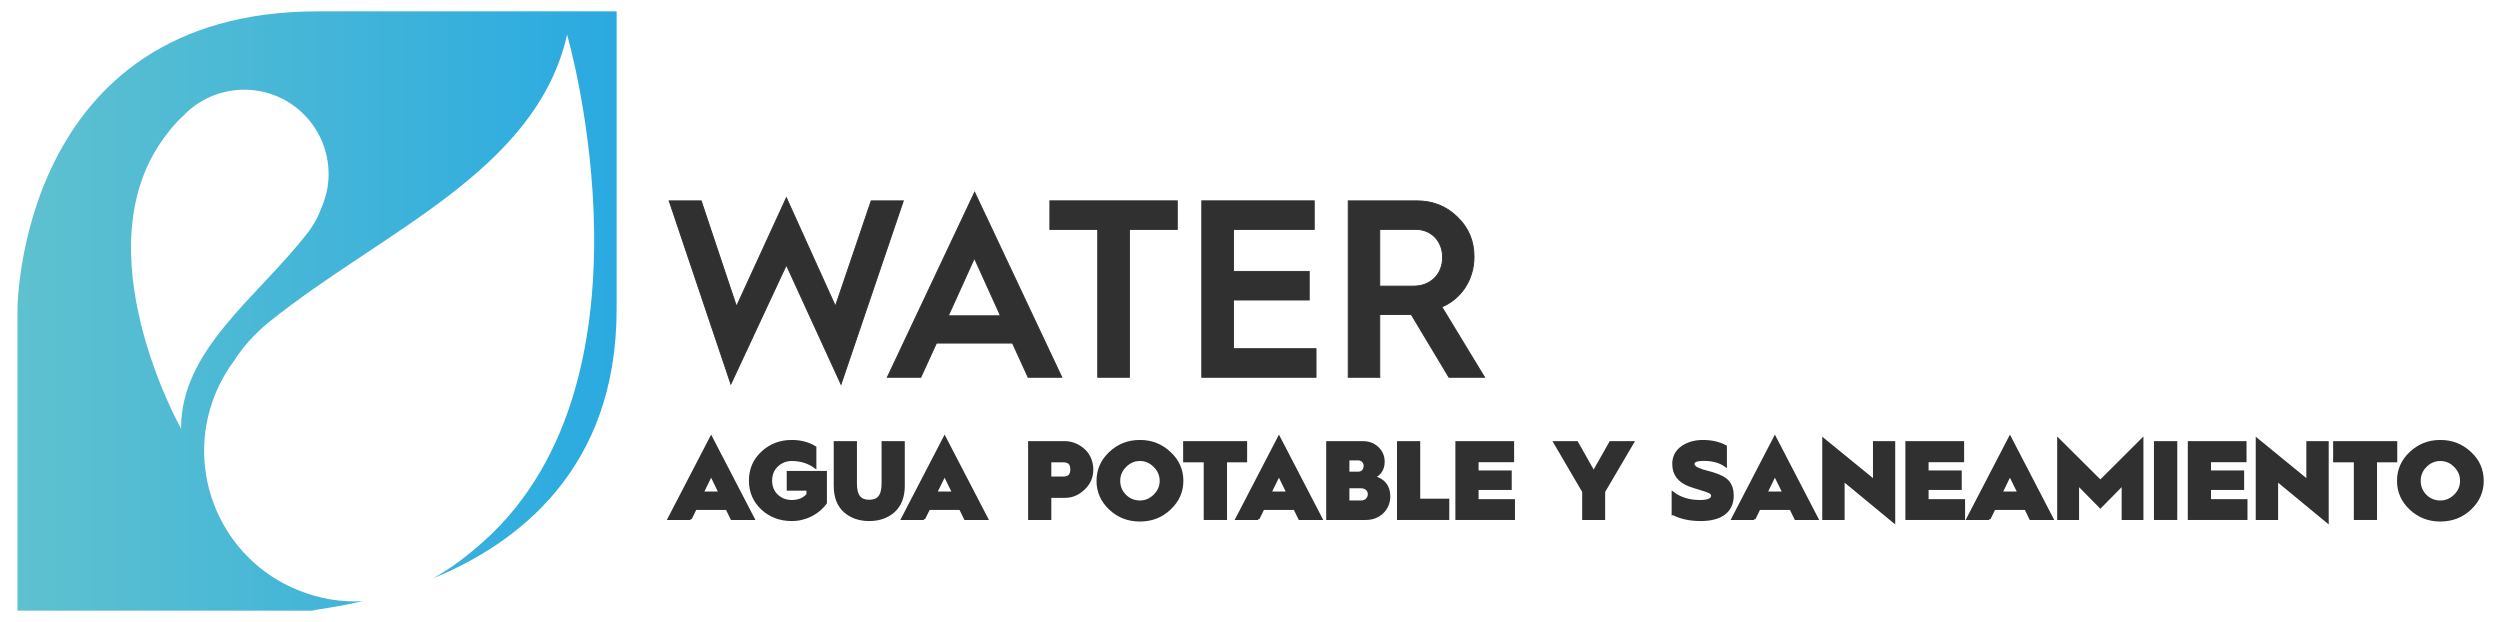 <?xml version="1.0" encoding="UTF-8"?>
<!DOCTYPE svg PUBLIC "-//W3C//DTD SVG 1.1//EN" "http://www.w3.org/Graphics/SVG/1.1/DTD/svg11.dtd">
<!-- Creator: CorelDRAW X8 -->
<svg xmlns="http://www.w3.org/2000/svg" xml:space="preserve" width="209mm" height="52mm" version="1.1" style="shape-rendering:geometricPrecision; text-rendering:geometricPrecision; image-rendering:optimizeQuality; fill-rule:evenodd; clip-rule:evenodd"
viewBox="0 0 20900 5200"
 xmlns:xlink="http://www.w3.org/1999/xlink">
 <defs>
  <style type="text/css">
   <![CDATA[
    .str0 {stroke:#303030;stroke-width:20}
    .str1 {stroke:#303030;stroke-width:7.62}
    .fil2 {fill:none;fill-rule:nonzero}
    .fil1 {fill:#303030;fill-rule:nonzero}
    .fil3 {fill:#303030;fill-rule:nonzero}
    .fil0 {fill:url(#id0)}
   ]]>
  </style>
  <linearGradient id="id0" gradientUnits="userSpaceOnUse" x1="145.58" y1="2600" x2="5155.02" y2="2600">
   <stop offset="0" style="stop-opacity:1; stop-color:#5EC1CF"/>
   <stop offset="1" style="stop-opacity:1; stop-color:#2AAAE1"/>
  </linearGradient>
 </defs>
 <g id="Capa_x0020_1">
  <g id="_1613898361328">
   <path class="fil0" d="M2656 95c-2507,0 -2510,2491 -2510,2491 0,0 0,2519 0,2519 0,0 2186,0 2510,0 -127,0 58,-7 376,-79 -178,10 -361,-20 -537,-91 -644,-258 -956,-990 -698,-1634 41,-102 95,-197 158,-282 74,-116 170,-226 291,-324 940,-759 2235,-1258 2495,-2405 0,0 859,2954 -771,4299 -98,81 -163,137 -349,246 -2,1 -7,2 -9,3 713,-290 1543,-914 1543,-2252 0,-2504 0,-2491 0,-2491 0,0 7,0 -2499,0zm83 1466c-10,61 -27,120 -51,174 -26,73 -64,145 -118,214 -416,536 -1061,975 -1056,1635 0,0 -849,-1506 -129,-2450 43,-57 72,-96 160,-179 10,-11 21,-21 33,-31 3,-3 6,-6 9,-9 4,-3 8,-7 13,-10 149,-119 345,-178 548,-147 385,58 649,418 591,803z"/>
   <path class="fil1" d="M5773 4337l41 -84 262 0 41 84 182 0 -354 -682 -354 682 182 0zm172 -366l72 148 -144 0 72 -148z"/>
   <path id="1" class="fil1" d="M6619 3688c-97,0 -180,32 -247,95 -67,62 -101,140 -101,235 0,94 34,172 101,235 67,62 150,93 247,93 118,0 224,-57 284,-142l0 -257 -316 0 0 145 165 0 0 43c-32,37 -76,55 -133,55 -48,0 -90,-16 -124,-48 -34,-33 -50,-75 -50,-124 0,-50 16,-91 50,-124 34,-33 76,-50 124,-50 75,0 141,21 196,61l0 -165c-55,-34 -120,-52 -196,-52z"/>
   <path id="2" class="fil1" d="M6980 4062c0,92 27,163 81,212 54,48 123,72 206,72 82,0 151,-24 205,-72 54,-49 82,-120 82,-212l0 -364 -174 0 0 345c0,106 -41,145 -113,145 -73,0 -113,-39 -113,-145l0 -345 -174 0 0 364z"/>
   <path id="3" class="fil1" d="M7724 4337l42 -84 262 0 41 84 182 0 -354 -682 -354 682 181 0zm173 -366l72 148 -145 0 73 -148z"/>
   <path id="4" class="fil1" d="M8779 4337l0 -185 126 0c56,0 107,-21 154,-65 47,-43 71,-97 71,-162 0,-73 -33,-136 -78,-171 -45,-37 -99,-56 -147,-56l-300 0 0 639 174 0zm0 -482l118 0c8,0 15,1 33,9 17,7 28,29 28,61 0,30 -11,52 -28,60 -16,7 -24,9 -32,9l-119 0 0 -139z"/>
   <path id="5" class="fil1" d="M9883 4020c0,-92 -35,-170 -104,-234 -69,-65 -151,-98 -249,-98 -99,0 -181,33 -250,98 -69,65 -103,143 -103,234 0,90 34,168 103,233 69,65 151,97 250,97 98,0 180,-32 249,-97 69,-65 104,-143 104,-233zm-528 0c0,-48 18,-89 52,-123 34,-35 75,-53 123,-53 47,0 88,18 122,53 35,35 53,76 53,123 0,46 -18,88 -53,122 -34,34 -75,52 -122,52 -49,0 -90,-17 -124,-51 -34,-34 -51,-75 -51,-123z"/>
   <polygon id="6" class="fil1" points="10248,4337 10248,3855 10416,3855 10416,3698 9901,3698 9901,3855 10073,3855 10073,4337 "/>
   <path id="7" class="fil1" d="M10519 4337l41 -84 263 0 41 84 182 0 -354 -682 -354 682 181 0zm173 -366l72 148 -145 0 73 -148z"/>
   <path id="8" class="fil1" d="M11418 4337c56,0 102,-18 139,-53 37,-36 56,-82 56,-136 0,-82 -45,-141 -129,-159 51,-21 82,-67 82,-128 0,-47 -17,-86 -50,-117 -33,-31 -73,-46 -122,-46l-297 0 0 639 321 0zm-147 -498l85 0c30,0 54,24 54,56 0,34 -22,58 -54,58l-85 0 0 -114zm0 233l108 0c39,0 66,26 66,59 0,36 -28,63 -65,63l-109 0 0 -122z"/>
   <polygon id="9" class="fil1" points="12106,4337 12106,4179 11863,4179 11863,3698 11689,3698 11689,4337 "/>
   <polygon id="10" class="fil1" points="12655,4337 12655,4183 12351,4183 12351,4086 12628,4086 12628,3943 12351,3943 12351,3854 12648,3854 12648,3698 12177,3698 12177,4337 "/>
   <polygon id="11" class="fil1" points="13409,4337 13409,4110 13651,3698 13463,3698 13323,3946 13183,3698 12996,3698 13237,4110 13237,4337 "/>
   <path id="12" class="fil1" d="M13985 4295c64,34 142,51 233,51 179,0 266,-78 266,-203 0,-47 -12,-85 -35,-113 -22,-29 -66,-52 -127,-71 -7,-3 -21,-6 -42,-12l-47 -13c-10,-3 -23,-8 -37,-14 -28,-12 -40,-26 -40,-42 0,-23 29,-35 89,-35 73,0 134,17 182,51l0 -162c-54,-29 -117,-44 -191,-44 -68,0 -126,17 -175,51 -47,34 -71,81 -71,140 0,86 46,146 138,180 19,6 46,16 84,27 38,11 64,20 80,28 15,8 23,17 23,29 0,32 -35,47 -104,47 -89,0 -164,-23 -226,-70l0 175z"/>
   <path id="13" class="fil1" d="M14666 4337l41 -84 263 0 41 84 181 0 -354 -682 -354 682 182 0zm172 -366l73 148 -145 0 72 -148z"/>
   <polygon id="14" class="fil1" points="15411,4337 15411,4014 15834,4363 15834,3698 15668,3698 15668,4018 15244,3672 15244,4337 "/>
   <polygon id="15" class="fil1" points="16418,4337 16418,4183 16113,4183 16113,4086 16390,4086 16390,3943 16113,3943 16113,3854 16410,3854 16410,3698 15939,3698 15939,4337 "/>
   <path id="16" class="fil1" d="M16631 4337l41 -84 262 0 41 84 182 0 -354 -682 -354 682 182 0zm172 -366l73 148 -145 0 72 -148z"/>
   <polygon id="17" class="fil1" points="17371,4337 17371,4048 17559,4239 17747,4048 17747,4337 17909,4337 17909,3673 17559,4022 17208,3673 17208,4337 "/>
   <polygon id="18" class="fil1" points="18192,4337 18192,3698 18017,3698 18017,4337 "/>
   <polygon id="19" class="fil1" points="18779,4337 18779,4183 18474,4183 18474,4086 18751,4086 18751,3943 18474,3943 18474,3854 18771,3854 18771,3698 18300,3698 18300,4337 "/>
   <polygon id="20" class="fil1" points="19035,4337 19035,4014 19458,4363 19458,3698 19291,3698 19291,4018 18868,3672 18868,4337 "/>
   <polygon id="21" class="fil1" points="19862,4337 19862,3855 20031,3855 20031,3698 19515,3698 19515,3855 19688,3855 19688,4337 "/>
   <path id="22" class="fil1" d="M20754 4020c0,-92 -34,-170 -103,-234 -69,-65 -152,-98 -250,-98 -98,0 -180,33 -249,98 -69,65 -103,143 -103,234 0,90 34,168 103,233 69,65 151,97 249,97 98,0 181,-32 250,-97 69,-65 103,-143 103,-233zm-527 0c0,-48 17,-89 51,-123 34,-35 76,-53 123,-53 48,0 89,18 123,53 35,35 52,76 52,123 0,46 -17,88 -52,122 -34,34 -75,52 -123,52 -48,0 -90,-17 -124,-51 -33,-34 -50,-75 -50,-123z"/>
   <path id="23" class="fil2 str0" d="M5773 4337l41 -84 262 0 41 84 182 0 -354 -682 -354 682 182 0zm172 -366l72 148 -144 0 72 -148z"/>
   <path id="24" class="fil2 str0" d="M6619 3688c-97,0 -180,32 -247,95 -67,62 -101,140 -101,235 0,94 34,172 101,235 67,62 150,93 247,93 118,0 224,-57 284,-142l0 -257 -316 0 0 145 165 0 0 43c-32,37 -76,55 -133,55 -48,0 -90,-16 -124,-48 -34,-33 -50,-75 -50,-124 0,-50 16,-91 50,-124 34,-33 76,-50 124,-50 75,0 141,21 196,61l0 -165c-55,-34 -120,-52 -196,-52z"/>
   <path id="25" class="fil2 str0" d="M6980 4062c0,92 27,163 81,212 54,48 123,72 206,72 82,0 151,-24 205,-72 54,-49 82,-120 82,-212l0 -364 -174 0 0 345c0,106 -41,145 -113,145 -73,0 -113,-39 -113,-145l0 -345 -174 0 0 364z"/>
   <path id="26" class="fil2 str0" d="M7724 4337l42 -84 262 0 41 84 182 0 -354 -682 -354 682 181 0zm173 -366l72 148 -145 0 73 -148z"/>
   <path id="27" class="fil2 str0" d="M8779 4337l0 -185 126 0c56,0 107,-21 154,-65 47,-43 71,-97 71,-162 0,-73 -33,-136 -78,-171 -45,-37 -99,-56 -147,-56l-300 0 0 639 174 0zm0 -482l118 0c8,0 15,1 33,9 17,7 28,29 28,61 0,30 -11,52 -28,60 -16,7 -24,9 -32,9l-119 0 0 -139z"/>
   <path id="28" class="fil2 str0" d="M9883 4020c0,-92 -35,-170 -104,-234 -69,-65 -151,-98 -249,-98 -99,0 -181,33 -250,98 -69,65 -103,143 -103,234 0,90 34,168 103,233 69,65 151,97 250,97 98,0 180,-32 249,-97 69,-65 104,-143 104,-233zm-528 0c0,-48 18,-89 52,-123 34,-35 75,-53 123,-53 47,0 88,18 122,53 35,35 53,76 53,123 0,46 -18,88 -53,122 -34,34 -75,52 -122,52 -49,0 -90,-17 -124,-51 -34,-34 -51,-75 -51,-123z"/>
   <polygon id="29" class="fil2 str0" points="10248,4337 10248,3855 10416,3855 10416,3698 9901,3698 9901,3855 10073,3855 10073,4337 "/>
   <path id="30" class="fil2 str0" d="M10519 4337l41 -84 263 0 41 84 182 0 -354 -682 -354 682 181 0zm173 -366l72 148 -145 0 73 -148z"/>
   <path id="31" class="fil2 str0" d="M11418 4337c56,0 102,-18 139,-53 37,-36 56,-82 56,-136 0,-82 -45,-141 -129,-159 51,-21 82,-67 82,-128 0,-47 -17,-86 -50,-117 -33,-31 -73,-46 -122,-46l-297 0 0 639 321 0zm-147 -498l85 0c30,0 54,24 54,56 0,34 -22,58 -54,58l-85 0 0 -114zm0 233l108 0c39,0 66,26 66,59 0,36 -28,63 -65,63l-109 0 0 -122z"/>
   <polygon id="32" class="fil2 str0" points="12106,4337 12106,4179 11863,4179 11863,3698 11689,3698 11689,4337 "/>
   <polygon id="33" class="fil2 str0" points="12655,4337 12655,4183 12351,4183 12351,4086 12628,4086 12628,3943 12351,3943 12351,3854 12648,3854 12648,3698 12177,3698 12177,4337 "/>
   <polygon id="34" class="fil2 str0" points="13409,4337 13409,4110 13651,3698 13463,3698 13323,3946 13183,3698 12996,3698 13237,4110 13237,4337 "/>
   <path id="35" class="fil2 str0" d="M13985 4295c64,34 142,51 233,51 179,0 266,-78 266,-203 0,-47 -12,-85 -35,-113 -22,-29 -66,-52 -127,-71 -7,-3 -21,-6 -42,-12l-47 -13c-10,-3 -23,-8 -37,-14 -28,-12 -40,-26 -40,-42 0,-23 29,-35 89,-35 73,0 134,17 182,51l0 -162c-54,-29 -117,-44 -191,-44 -68,0 -126,17 -175,51 -47,34 -71,81 -71,140 0,86 46,146 138,180 19,6 46,16 84,27 38,11 64,20 80,28 15,8 23,17 23,29 0,32 -35,47 -104,47 -89,0 -164,-23 -226,-70l0 175z"/>
   <path id="36" class="fil2 str0" d="M14666 4337l41 -84 263 0 41 84 181 0 -354 -682 -354 682 182 0zm172 -366l73 148 -145 0 72 -148z"/>
   <polygon id="37" class="fil2 str0" points="15411,4337 15411,4014 15834,4363 15834,3698 15668,3698 15668,4018 15244,3672 15244,4337 "/>
   <polygon id="38" class="fil2 str0" points="16418,4337 16418,4183 16113,4183 16113,4086 16390,4086 16390,3943 16113,3943 16113,3854 16410,3854 16410,3698 15939,3698 15939,4337 "/>
   <path id="39" class="fil2 str0" d="M16631 4337l41 -84 262 0 41 84 182 0 -354 -682 -354 682 182 0zm172 -366l73 148 -145 0 72 -148z"/>
   <polygon id="40" class="fil2 str0" points="17371,4337 17371,4048 17559,4239 17747,4048 17747,4337 17909,4337 17909,3673 17559,4022 17208,3673 17208,4337 "/>
   <polygon id="41" class="fil2 str0" points="18192,4337 18192,3698 18017,3698 18017,4337 "/>
   <polygon id="42" class="fil2 str0" points="18779,4337 18779,4183 18474,4183 18474,4086 18751,4086 18751,3943 18474,3943 18474,3854 18771,3854 18771,3698 18300,3698 18300,4337 "/>
   <polygon id="43" class="fil2 str0" points="19035,4337 19035,4014 19458,4363 19458,3698 19291,3698 19291,4018 18868,3672 18868,4337 "/>
   <polygon id="44" class="fil2 str0" points="19862,4337 19862,3855 20031,3855 20031,3698 19515,3698 19515,3855 19688,3855 19688,4337 "/>
   <path id="45" class="fil2 str0" d="M20754 4020c0,-92 -34,-170 -103,-234 -69,-65 -152,-98 -250,-98 -98,0 -180,33 -249,98 -69,65 -103,143 -103,234 0,90 34,168 103,233 69,65 151,97 249,97 98,0 181,-32 250,-97 69,-65 103,-143 103,-233zm-527 0c0,-48 17,-89 51,-123 34,-35 76,-53 123,-53 48,0 89,18 123,53 35,35 52,76 52,123 0,46 -17,88 -52,122 -34,34 -75,52 -123,52 -48,0 -90,-17 -124,-51 -33,-34 -50,-75 -50,-123z"/>
   <polygon class="fil3" points="6574,2216 7031,3213 7552,1679 7283,1679 6984,2559 6574,1653 6157,2561 5862,1679 5594,1679 6110,3211 "/>
   <path id="1" class="fil3" d="M7698 3154l131 -286 635 0 131 286 282 0 -729 -1547 -730 1547 280 0zm448 -995l218 481 -436 0 218 -481z"/>
   <polygon id="2" class="fil3" points="9442,3154 9442,1918 9842,1918 9842,1679 8777,1679 8777,1918 9177,1918 9177,3154 "/>
   <polygon id="3" class="fil3" points="11002,3154 11002,2915 10312,2915 10312,2508 10945,2508 10945,2269 10312,2269 10312,1918 10987,1918 10987,1679 10047,1679 10047,3154 "/>
   <path id="4" class="fil3" d="M11535 3154l0 -525 258 0 5 0 315 525 298 0 -357 -588c161,-68 269,-227 269,-419 0,-134 -47,-244 -140,-333 -93,-91 -206,-135 -339,-135l-573 0 0 1475 264 0zm0 -1236l303 0c127,0 222,97 222,233 0,142 -99,241 -243,241l-282 0 0 -474z"/>
   <polygon id="5" class="fil2 str1" points="6574,2216 7031,3213 7552,1679 7283,1679 6984,2559 6574,1653 6157,2561 5862,1679 5594,1679 6110,3211 "/>
   <path id="6" class="fil2 str1" d="M7698 3154l131 -286 635 0 131 286 282 0 -729 -1547 -730 1547 280 0zm448 -995l218 481 -436 0 218 -481z"/>
   <polygon id="7" class="fil2 str1" points="9442,3154 9442,1918 9842,1918 9842,1679 8777,1679 8777,1918 9177,1918 9177,3154 "/>
   <polygon id="8" class="fil2 str1" points="11002,3154 11002,2915 10312,2915 10312,2508 10945,2508 10945,2269 10312,2269 10312,1918 10987,1918 10987,1679 10047,1679 10047,3154 "/>
   <path id="9" class="fil2 str1" d="M11535 3154l0 -525 258 0 5 0 315 525 298 0 -357 -588c161,-68 269,-227 269,-419 0,-134 -47,-244 -140,-333 -93,-91 -206,-135 -339,-135l-573 0 0 1475 264 0zm0 -1236l303 0c127,0 222,97 222,233 0,142 -99,241 -243,241l-282 0 0 -474z"/>
  </g>
 </g>
</svg>
